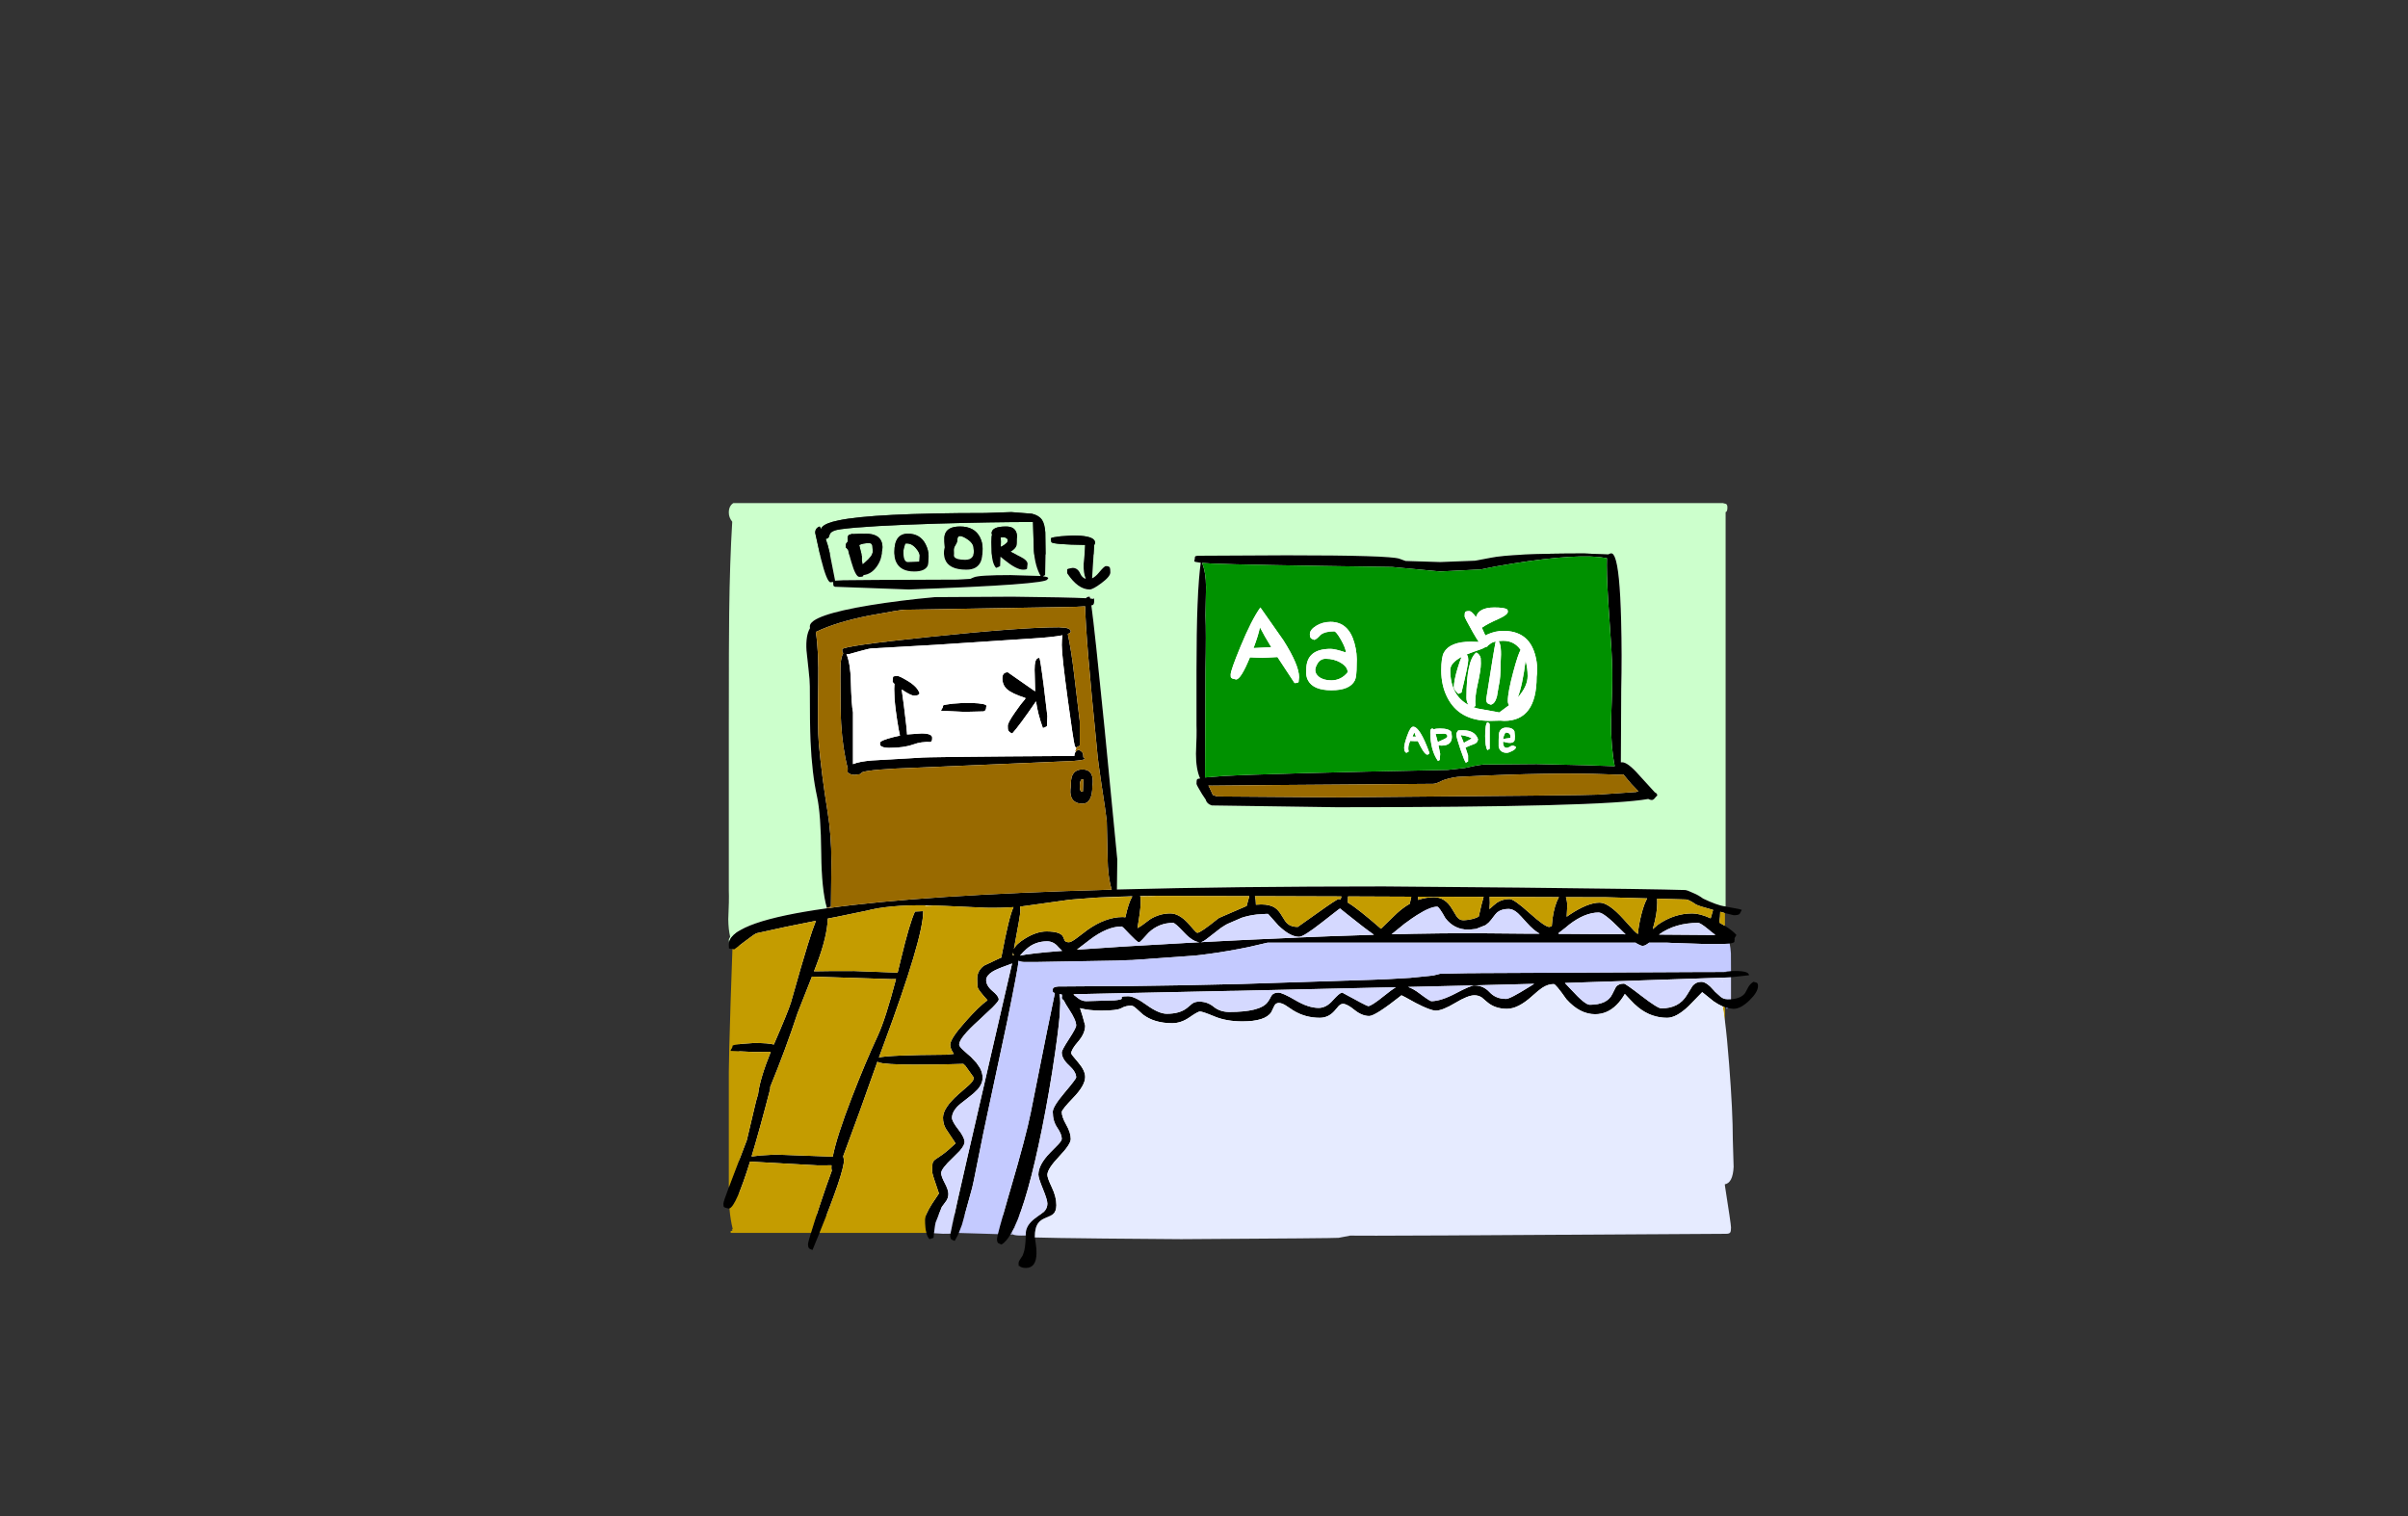 <?xml version="1.0" encoding="UTF-8" standalone="no"?>
<svg xmlns:xlink="http://www.w3.org/1999/xlink" height="842.55px" width="1337.95px" xmlns="http://www.w3.org/2000/svg">
  <rect width="100%" height="100%" fill="#333333" stroke="none"/>
  <g transform="matrix(1, 0, 0, 1, 407.45, 285.05)">
    <use height="4.5" transform="matrix(5.487, 0.0, 0.0, 81.567, 3.288, 23.017)" width="99.75" xlink:href="#shape0"/>
    <use height="425.0" transform="matrix(1.0, 0.0, 0.0, 1.0, -5.5, -5.5)" width="574.85" xlink:href="#shape1"/>
  </g>
  <defs>
    <g id="shape0" transform="matrix(1, 0, 0, 1, 49.85, -2.5)">
      <path d="M49.9 7.0 L-49.85 7.0 -49.85 2.5 49.9 2.5 49.9 7.0" fill="#ffffff" fill-rule="evenodd" stroke="none"/>
    </g>
    <g id="shape1" transform="matrix(1, 0, 0, 1, 5.5, 5.5)">
      <path d="M-2.35 238.6 L-2.5 237.35 Q-2.5 236.6 -1.75 235.5 -2.75 231.3 -2.8 225.75 -2.3 215.05 -2.5 210.0 L-2.5 117.75 Q-2.5 69.7 -2.3 55.8 -1.95 26.95 -0.6 4.85 -2.5 2.55 -2.5 -0.25 -2.5 -3.9 0.0 -5.5 L549.85 -5.5 551.55 -5.05 Q552.35 -4.65 552.35 -3.1 552.35 -0.65 551.35 -0.5 L551.35 218.7 551.2 218.65 551.15 218.65 Q546.55 217.95 538.85 214.25 536.1 212.25 533.6 211.25 529.9 209.5 528.85 209.5 512.8 208.95 436.5 208.15 L361.35 207.5 Q277.6 207.5 213.15 209.2 L213.35 192.5 206.25 119.35 Q200.85 65.3 198.95 51.35 L199.75 51.1 Q200.5 50.75 200.5 48.85 200.5 47.3 200.25 47.35 L200.0 47.75 198.3 47.5 198.0 46.5 Q196.5 46.5 195.95 47.35 186.45 46.85 155.0 46.5 L112.0 46.75 Q93.25 48.45 76.2 51.2 42.5 56.75 42.5 63.0 L42.6 64.0 Q40.15 68.05 40.65 76.35 L41.75 86.55 Q42.5 92.95 42.5 96.35 42.5 117.55 42.9 126.7 43.7 144.8 46.5 157.5 48.65 167.35 48.85 189.15 49.05 209.4 52.0 219.5 L52.0 219.65 Q0.1 226.9 -2.35 238.6 M489.7 24.35 L489.45 23.85 Q488.7 22.5 487.85 22.5 486.9 22.5 486.3 23.05 L472.85 22.5 Q432.2 22.5 420.65 24.9 L412.2 26.5 392.75 27.25 373.5 26.65 370.1 25.4 Q364.65 23.5 307.35 23.5 L257.85 23.75 256.8 24.0 Q256.35 24.2 256.35 25.75 L256.15 26.5 Q256.05 26.9 256.6 27.15 L259.7 27.65 Q257.35 44.4 257.35 87.25 L257.35 118.0 Q257.55 123.05 257.05 133.75 257.05 142.3 259.35 147.5 258.0 147.6 257.65 148.05 257.35 148.5 257.35 150.5 257.35 151.1 260.4 156.15 L262.5 159.3 Q262.75 160.4 263.6 161.25 264.35 162.0 265.85 162.5 L335.35 163.5 Q483.45 163.5 508.35 158.9 509.5 159.5 510.35 159.5 511.4 159.5 512.65 157.65 513.35 157.25 513.35 156.85 L513.35 156.55 513.35 156.5 513.3 156.45 Q513.1 155.7 512.05 155.25 L503.2 145.55 Q497.0 138.5 493.85 138.5 L493.15 138.55 493.35 98.0 Q493.8 78.95 493.3 60.1 492.6 30.85 489.7 24.35 M163.25 30.5 L163.5 28.25 Q163.5 26.25 159.35 24.2 L154.0 21.5 Q156.7 19.9 157.3 18.1 157.5 17.45 157.5 14.35 157.85 12.45 157.25 10.8 156.1 7.5 151.5 7.5 143.5 7.5 143.5 11.35 L143.75 12.0 Q143.55 12.65 143.5 13.5 143.3 15.7 143.5 19.85 143.5 27.8 146.0 30.5 147.0 30.25 148.25 29.5 L148.45 24.3 150.55 26.0 Q157.3 31.5 161.0 31.5 163.5 31.5 163.25 30.5 M173.5 22.5 L173.35 10.8 Q173.0 6.0 171.5 3.8 169.85 1.35 165.9 0.4 L154.5 -0.5 140.0 0.0 Q77.75 0.05 58.5 4.1 51.35 5.55 49.4 7.75 49.0 8.15 48.8 8.9 L48.0 7.5 Q45.5 8.35 45.5 11.0 L48.55 24.9 Q51.95 38.5 54.0 38.5 L55.5 38.35 55.5 38.75 Q55.5 40.3 55.7 40.55 L56.5 41.0 97.5 42.5 Q174.5 39.75 174.5 36.85 L174.95 36.35 Q175.2 35.9 174.05 35.55 L173.25 35.35 173.15 35.35 172.0 35.15 173.25 34.5 173.5 22.5 M166.5 5.0 L167.0 21.1 Q167.65 29.55 170.75 35.0 L154.0 34.5 Q136.3 34.5 133.6 35.75 L131.65 36.6 124.5 37.0 Q67.35 37.2 61.05 37.35 L56.45 37.6 56.5 37.25 53.45 21.75 Q52.6 17.85 51.35 14.45 52.6 14.15 53.0 13.5 L53.55 11.95 Q54.3 9.7 59.75 9.0 73.75 7.1 113.2 5.9 143.85 5.0 166.5 5.0 M204.5 39.0 Q209.5 35.3 209.5 33.0 209.5 30.9 209.2 30.3 208.75 29.5 207.0 29.5 206.1 29.5 203.1 33.15 201.2 35.45 199.35 36.3 L200.5 17.85 Q201.5 16.35 200.5 15.05 198.55 12.5 188.5 12.5 L181.85 12.95 Q177.0 13.5 176.5 14.0 176.5 15.5 176.75 16.25 178.0 17.5 195.5 17.75 195.5 20.65 194.65 28.2 194.45 33.35 195.85 36.6 193.8 36.0 192.75 33.65 191.4 30.5 188.5 30.5 L186.35 30.9 185.5 31.25 185.5 33.5 Q191.5 42.5 198.0 42.5 199.8 42.5 204.5 39.0 M82.5 21.6 Q83.25 18.9 82.5 16.4 81.0 11.5 73.5 11.5 L72.85 11.55 71.0 11.5 66.25 11.7 66.0 11.5 65.7 11.75 64.55 12.0 Q63.5 12.4 63.5 14.35 L63.65 14.85 Q63.5 15.4 63.5 16.0 62.5 16.95 62.5 17.75 62.5 20.25 62.75 19.25 L63.45 20.15 63.75 20.3 Q64.2 22.6 65.55 27.15 67.95 35.5 70.0 35.5 72.5 35.5 72.25 34.75 L72.3 34.5 Q76.5 34.1 79.55 30.0 82.5 25.95 82.5 21.6 M108.5 24.0 Q108.5 20.6 106.8 17.3 103.8 11.5 97.0 11.5 89.5 11.5 89.5 21.6 L89.55 23.6 Q89.7 25.65 90.5 27.3 92.95 32.5 100.5 32.5 106.5 32.5 108.0 29.3 108.5 28.2 108.5 24.0 M101.3 19.4 Q103.5 21.85 103.5 23.6 L103.25 27.0 97.0 27.25 Q94.5 27.25 94.5 21.5 94.5 20.0 95.5 17.0 98.7 16.5 101.3 19.4 M138.5 19.85 Q138.55 16.5 137.05 13.5 134.0 7.5 126.0 7.5 118.85 7.5 117.55 12.0 117.1 13.5 117.25 15.8 L117.5 19.1 117.15 21.25 Q116.9 23.6 117.55 25.5 119.55 31.5 129.5 31.5 135.55 31.5 137.5 27.0 138.5 24.7 138.5 19.85 M122.5 20.5 Q122.5 19.25 123.5 17.7 124.5 16.1 124.5 14.85 124.5 11.3 129.0 13.9 133.5 16.5 133.5 19.6 134.5 26.0 128.85 26.0 123.8 26.0 122.75 24.3 122.5 23.85 122.5 20.5 M148.6 18.8 Q148.8 15.65 148.55 13.6 151.25 13.0 152.5 14.75 L152.25 16.25 Q150.45 18.05 148.6 18.8 M77.25 18.0 L77.5 21.35 Q77.5 23.65 73.0 27.5 L71.9 28.45 71.5 26.75 71.5 24.0 69.95 17.8 Q72.05 16.75 75.25 16.75 76.7 16.75 76.9 17.4 77.1 18.0 77.25 18.0" fill="#ccffcc" fill-rule="evenodd" stroke="none"/>
      <path d="M551.35 218.7 L551.95 218.8 558.75 220.05 558.95 220.1 559.2 220.2 559.55 220.3 560.0 220.4 560.1 220.45 560.35 220.5 559.15 222.75 Q558.5 223.5 555.85 223.5 L550.95 222.3 550.55 222.2 548.35 221.6 Q548.35 224.25 547.85 227.6 L550.95 229.4 Q555.35 232.1 557.35 234.5 L556.3 236.25 556.35 236.85 556.2 238.35 Q555.7 238.95 553.6 239.25 L552.8 239.3 550.3 239.45 545.35 239.55 540.3 239.5 538.8 239.45 521.75 238.9 518.85 238.75 508.8 238.75 508.6 238.95 507.8 239.5 507.6 239.65 506.55 240.25 505.55 240.5 505.45 240.5 505.35 240.5 505.05 240.5 504.7 240.45 504.65 240.4 504.55 240.4 504.05 240.25 503.95 240.2 502.8 239.65 502.05 239.25 501.45 238.85 501.35 238.75 296.85 238.75 286.25 241.2 280.2 242.4 279.85 242.45 Q269.2 244.45 259.0 245.65 L256.2 245.95 221.7 248.4 219.5 248.45 214.4 248.65 213.85 248.7 167.85 249.5 162.0 249.5 Q159.75 249.5 158.5 248.8 158.3 252.55 152.15 282.6 L142.5 327.75 Q139.7 340.25 133.65 370.8 L132.7 375.05 127.05 395.5 125.3 400.05 124.7 401.35 123.0 404.5 121.2 403.7 Q120.5 403.05 120.5 401.35 L120.65 400.45 121.55 396.05 Q123.65 385.9 130.35 356.75 L147.8 281.05 148.15 279.5 151.05 266.9 154.9 250.3 154.85 250.3 Q154.75 250.35 154.3 250.55 L149.0 252.5 148.8 252.6 147.95 252.95 147.8 253.0 Q143.1 254.85 141.45 257.05 L141.2 257.4 141.15 257.5 140.8 258.1 Q140.5 258.75 140.5 259.5 140.5 262.65 144.0 265.6 L145.35 266.8 Q147.5 268.9 147.5 270.35 147.5 271.2 143.95 274.8 L136.5 281.8 Q125.5 291.7 125.5 295.35 125.5 296.35 127.55 298.25 L130.1 300.55 132.0 302.2 135.1 305.5 137.05 308.35 Q138.5 311.1 138.5 313.75 138.5 317.15 135.85 320.2 L133.6 322.4 133.25 322.7 130.0 325.3 Q125.65 328.55 124.15 330.2 121.5 333.1 121.5 336.1 121.5 338.0 125.0 342.5 126.75 344.7 127.6 346.5 128.5 348.3 128.5 349.6 128.5 351.3 125.75 354.5 L122.0 358.25 Q115.5 364.35 115.5 366.75 115.5 368.6 117.5 372.35 119.5 376.1 119.5 378.35 119.5 380.4 118.4 382.15 L115.85 385.6 112.4 394.3 112.1 395.85 111.5 400.2 111.35 401.45 111.25 402.75 109.0 403.5 Q107.85 402.3 107.25 400.0 106.5 397.2 106.5 392.85 106.5 389.95 110.4 383.85 L114.25 378.1 Q110.5 367.35 110.5 366.1 110.5 362.35 110.7 361.35 111.0 360.15 112.15 359.25 L116.05 356.6 Q119.5 354.1 123.5 350.25 L118.2 342.3 Q116.5 339.65 116.5 336.0 116.5 330.6 125.0 323.05 L130.85 317.95 Q133.5 315.5 133.5 314.25 L133.5 314.15 133.5 314.0 133.5 313.9 133.45 313.65 133.4 313.45 133.4 313.4 128.95 307.2 127.8 306.1 Q118.7 306.5 100.5 306.5 84.15 306.5 80.75 305.25 L80.05 304.9 70.25 332.4 61.05 357.4 61.5 359.5 Q61.5 366.35 47.9 400.0 L44.0 409.5 Q42.55 409.0 42.2 408.7 41.5 408.05 41.5 406.35 41.5 405.4 43.15 400.0 44.75 394.7 47.9 385.1 51.7 373.6 54.75 365.4 54.5 364.8 54.5 364.0 L54.55 362.45 47.0 362.5 9.3 360.4 Q1.55 385.3 -2.15 386.45 L-2.5 386.5 -4.5 386.0 -5.3 385.55 Q-5.5 385.3 -5.5 383.75 -5.5 382.65 -2.5 374.75 L0.0 368.15 7.5 348.5 11.9 329.9 Q12.75 326.1 13.75 323.0 14.75 314.4 20.8 299.4 L11.5 299.5 -1.45 298.9 Q-1.7 298.65 -1.1 297.8 -0.35 296.8 -0.5 296.0 0.0 295.5 4.85 294.95 L11.5 294.5 Q19.8 294.5 22.5 295.35 30.4 277.2 32.0 272.0 38.05 250.55 41.3 240.05 43.9 231.6 45.9 226.6 28.3 230.0 13.0 233.5 12.05 233.7 6.25 238.15 L0.5 242.5 0.05 242.4 -1.35 242.15 -2.25 242.0 Q-2.5 242.25 -2.5 239.75 L-2.35 238.6 Q0.1 226.9 52.0 219.65 L52.05 219.65 Q105.2 212.15 210.25 209.3 208.05 202.05 207.95 191.5 L207.5 171.25 Q206.9 165.8 204.6 151.1 202.6 138.25 202.0 130.75 195.75 68.6 195.5 51.85 L189.7 52.15 95.25 53.75 Q92.9 53.75 75.5 57.0 57.3 60.6 45.85 66.1 47.5 76.95 47.2 94.15 46.75 119.8 47.5 128.0 49.1 145.85 52.35 165.75 54.5 178.9 54.5 193.6 L54.25 218.75 52.0 219.5 Q49.05 209.4 48.85 189.15 48.65 167.35 46.5 157.5 43.7 144.8 42.9 126.7 42.5 117.55 42.5 96.35 42.5 92.95 41.75 86.55 L40.65 76.35 Q40.15 68.05 42.6 64.0 L42.5 63.0 Q42.5 56.75 76.2 51.2 93.25 48.45 112.0 46.75 L155.0 46.5 Q186.45 46.85 195.95 47.35 196.5 46.5 198.0 46.5 L198.3 47.5 200.0 47.75 200.25 47.35 Q200.5 47.3 200.5 48.85 200.5 50.75 199.75 51.1 L198.95 51.35 Q200.85 65.3 206.25 119.35 L213.35 192.5 213.15 209.2 Q277.6 207.5 361.35 207.5 L436.5 208.15 Q512.8 208.95 528.85 209.5 529.9 209.5 533.6 211.25 536.1 212.25 538.85 214.25 546.55 217.95 551.15 218.65 L551.2 218.65 551.35 218.7 M554.35 254.55 L556.85 254.5 Q564.35 254.5 564.35 256.85 L554.35 257.95 549.85 258.2 549.4 258.2 462.05 261.15 465.6 264.9 Q473.2 273.25 475.85 273.25 485.5 273.25 488.35 267.4 490.2 263.6 490.4 263.35 491.85 261.5 494.85 261.5 495.75 261.5 504.7 268.4 513.6 275.25 515.6 275.25 525.4 275.25 529.8 267.9 L532.95 262.8 Q534.85 260.5 537.85 260.5 540.8 260.5 544.95 265.4 L545.25 265.75 545.3 265.85 548.75 268.95 549.8 269.55 549.8 269.6 Q551.15 270.25 552.35 270.25 L554.35 270.2 Q560.2 269.75 562.3 266.55 L564.0 263.35 Q565.15 261.45 566.85 260.5 L568.55 260.95 Q569.35 261.3 569.35 262.85 569.35 266.15 564.65 270.75 559.75 275.5 555.85 275.5 L555.75 275.5 555.65 275.5 552.95 275.2 551.55 274.85 550.95 274.65 549.75 274.2 Q547.3 273.15 544.7 271.35 L538.35 266.25 530.8 274.0 Q524.0 280.5 518.85 280.5 510.0 280.5 502.85 274.75 500.65 273.0 498.2 270.3 L495.35 267.25 Q493.4 270.7 490.75 273.35 485.6 278.5 478.85 278.5 470.3 278.5 462.85 270.15 456.95 261.75 455.85 261.75 452.6 261.75 449.35 263.9 447.6 265.05 443.6 268.65 436.0 275.5 429.85 275.5 423.2 275.5 418.85 271.75 L415.8 269.15 Q414.0 268.0 411.75 268.0 408.15 268.0 401.1 272.25 394.05 276.5 390.35 276.5 387.3 276.5 379.15 272.25 371.55 268.0 371.25 268.0 356.75 279.5 353.35 279.5 349.3 279.5 345.15 276.15 341.0 272.75 338.75 272.75 337.55 272.75 336.35 273.95 L334.05 276.65 Q330.65 280.5 325.85 280.5 317.75 280.5 311.1 276.4 L306.8 273.55 Q304.65 272.25 303.1 272.25 301.4 272.25 300.6 273.85 L298.9 277.4 Q295.55 282.5 282.85 282.5 273.95 282.5 267.35 279.75 260.75 277.0 259.25 277.0 258.15 277.0 253.45 280.25 248.75 283.5 243.85 283.5 233.9 283.5 227.55 278.65 L223.8 275.25 Q222.15 273.75 221.1 273.75 218.0 273.75 215.6 275.15 213.2 276.5 204.35 276.5 197.75 276.5 192.65 275.15 194.05 279.2 195.5 284.85 195.5 289.15 191.65 293.65 187.75 298.1 187.75 300.25 187.75 300.8 191.65 305.3 195.5 309.8 195.5 313.35 195.5 318.05 189.0 324.8 182.5 331.55 182.5 332.85 182.5 335.55 185.0 339.95 187.5 344.35 187.5 347.85 187.5 350.8 181.0 357.6 174.5 364.45 174.5 367.75 174.5 369.5 177.0 374.75 179.5 379.95 179.5 384.6 179.5 388.05 177.65 389.65 176.85 390.3 173.5 391.65 170.65 392.8 169.4 394.55 167.5 397.1 167.5 402.25 L167.55 402.55 168.0 405.6 Q168.55 409.0 168.45 411.5 168.3 419.5 162.5 419.5 160.0 419.5 158.75 418.25 158.5 419.25 158.5 416.75 158.5 415.95 159.15 415.05 L160.5 413.0 160.65 412.8 160.8 412.45 160.9 412.15 161.0 411.95 161.1 411.65 161.25 411.2 161.45 410.55 161.5 410.4 161.6 410.1 161.75 409.4 161.8 409.15 161.85 408.95 161.85 408.75 161.9 408.65 161.9 408.55 161.95 408.4 162.0 408.15 162.05 407.9 162.05 407.65 Q162.45 404.95 162.5 401.45 L162.5 400.5 Q162.5 398.6 163.35 396.85 163.85 395.75 164.65 394.8 166.1 393.0 168.5 391.35 L172.65 388.2 Q174.5 386.25 174.5 383.75 174.5 381.65 172.0 375.55 169.5 369.45 169.5 367.6 169.5 362.2 176.0 355.45 L180.45 350.95 Q182.5 348.8 182.5 347.75 182.5 345.2 180.0 341.55 177.5 337.95 177.5 332.75 177.5 329.85 184.0 322.15 190.5 314.45 190.5 313.6 190.5 310.55 186.5 306.9 182.5 303.25 182.5 299.75 182.5 298.45 186.5 292.3 190.5 286.15 190.5 284.75 190.5 281.8 186.5 275.75 184.6 272.9 183.65 270.9 182.5 270.0 182.5 269.35 L182.65 268.35 182.5 267.5 181.15 267.45 181.55 269.45 Q181.8 271.85 181.5 275.75 181.5 281.05 178.8 299.9 175.7 321.4 171.55 342.0 163.6 381.4 156.1 397.0 L156.0 397.2 154.7 399.65 154.0 400.9 Q151.5 405.05 149.0 406.5 L147.2 405.7 Q146.5 405.05 146.5 403.35 L147.0 400.7 148.2 396.05 152.35 381.45 152.6 380.55 154.05 375.6 Q162.6 346.45 165.25 333.25 176.8 275.1 178.65 266.9 L177.75 266.25 Q177.5 267.25 177.5 264.75 177.5 263.3 180.5 263.1 L201.0 262.95 212.9 262.9 216.9 262.9 Q245.65 262.6 282.05 261.7 L355.3 259.35 363.85 259.0 376.05 258.3 388.85 257.0 392.85 256.0 408.4 255.7 408.85 255.7 411.75 255.7 413.85 255.65 537.6 255.05 541.65 255.05 544.15 255.05 549.35 255.0 551.3 255.0 551.85 255.0 Q551.85 254.85 552.35 254.75 L554.35 254.55 M489.7 24.35 Q492.6 30.85 493.3 60.1 493.8 78.95 493.35 98.0 L493.15 138.55 493.85 138.5 Q497.0 138.5 503.2 145.55 L512.05 155.25 Q513.1 155.7 513.3 156.45 L513.35 156.5 513.35 156.55 513.35 156.85 Q513.35 157.25 512.65 157.65 511.4 159.5 510.35 159.5 509.5 159.5 508.35 158.9 483.45 163.5 335.35 163.5 L265.85 162.5 Q264.35 162.0 263.6 161.25 262.75 160.4 262.5 159.3 L260.4 156.15 Q257.35 151.1 257.35 150.5 257.35 148.5 257.65 148.05 258.0 147.6 259.35 147.5 257.05 142.3 257.05 133.75 257.55 123.05 257.35 118.0 L257.35 87.25 Q257.35 44.4 259.7 27.65 L256.6 27.15 Q256.05 26.9 256.15 26.5 L256.35 25.75 Q256.35 24.2 256.8 24.0 L257.85 23.75 307.35 23.5 Q364.65 23.5 370.1 25.4 L373.5 26.65 392.75 27.25 412.2 26.5 420.65 24.9 Q432.2 22.5 472.85 22.5 L486.3 23.05 Q486.9 22.5 487.85 22.5 488.7 22.5 489.45 23.85 L489.7 24.35 M486.7 57.7 Q485.35 38.9 485.35 29.1 L485.4 25.1 481.05 24.45 Q462.6 22.75 423.35 29.75 L415.4 31.35 392.85 32.5 366.1 30.0 Q282.4 28.85 266.2 28.1 L260.45 27.75 Q262.6 32.85 262.65 41.15 L262.35 57.0 Q262.75 66.75 262.35 87.35 L262.1 146.95 272.2 146.15 Q296.6 144.75 396.85 142.75 L406.35 141.7 Q412.15 140.3 416.85 139.75 L446.35 139.5 Q479.6 140.2 489.75 140.7 487.6 130.05 487.7 116.0 488.5 96.65 488.35 87.25 488.2 77.85 486.7 57.7 M490.85 145.4 L485.55 145.2 Q455.4 144.0 404.85 146.5 400.35 146.5 394.35 148.5 390.6 150.5 388.85 150.5 271.6 151.35 265.85 151.5 L263.95 151.45 264.6 152.65 266.45 156.7 268.85 157.5 336.1 158.0 Q478.1 156.85 479.85 156.5 L501.85 155.0 Q501.85 154.75 502.9 154.65 L498.9 150.5 494.55 145.3 494.5 145.3 491.3 145.4 490.85 145.5 490.85 145.4 M463.35 218.5 L463.05 224.35 464.6 223.25 Q474.7 216.5 481.35 216.5 486.35 216.5 494.7 225.75 L500.45 232.1 501.85 233.4 502.6 233.95 Q503.1 228.6 504.6 222.8 506.0 217.3 507.75 214.15 L484.85 213.5 462.6 213.45 Q463.35 215.55 463.35 218.5 M455.15 225.55 Q456.15 218.0 458.75 213.45 L420.15 213.3 420.25 213.65 420.35 216.6 420.15 220.1 Q422.4 217.95 423.75 216.95 L424.55 216.35 Q427.55 214.5 431.35 214.5 433.75 214.5 442.35 222.25 451.0 230.0 453.35 230.0 L454.75 229.65 455.15 225.55 M461.8 233.85 L495.75 234.1 492.85 231.25 Q483.7 222.0 480.85 222.0 473.1 222.0 464.4 228.75 L462.3 230.5 458.55 233.4 458.55 233.85 461.8 233.85 M430.85 220.0 Q426.9 220.0 424.6 221.8 423.55 222.65 421.3 225.75 L421.2 225.9 419.75 227.55 418.0 229.0 412.7 231.1 408.9 231.5 408.35 231.5 Q400.55 231.5 395.65 225.15 392.1 218.75 391.1 218.75 387.2 218.75 379.75 223.5 377.05 225.2 373.85 227.6 L373.05 228.15 365.75 234.1 366.25 234.05 371.05 233.95 372.6 233.95 374.0 233.9 378.1 233.8 Q394.25 233.5 407.85 233.5 L412.2 233.55 418.1 233.55 440.75 233.75 441.1 233.75 441.5 233.75 441.95 233.75 442.45 233.75 442.95 233.75 443.5 233.75 448.0 233.75 Q444.6 231.85 440.95 227.75 437.05 223.4 435.95 222.4 433.25 220.0 430.85 220.0 M414.15 224.3 Q415.8 216.9 416.9 213.3 L380.55 213.2 380.55 215.0 Q384.85 213.5 389.35 213.5 395.5 213.5 399.3 219.9 L401.95 224.25 Q403.5 226.25 405.35 226.25 L405.45 226.25 405.55 226.25 405.65 226.25 406.2 226.25 Q409.2 226.1 411.95 225.2 L414.15 224.3 M442.35 263.25 L445.0 261.6 443.75 261.65 412.5 262.45 411.85 262.45 411.2 262.5 392.1 262.95 377.35 263.3 374.95 263.35 Q377.95 264.4 381.2 266.9 387.0 271.25 387.85 271.25 393.1 271.25 401.4 266.9 409.7 262.5 411.85 262.5 416.7 262.5 420.2 266.25 423.65 270.0 429.35 270.0 431.6 270.0 442.35 263.25 M371.7 219.9 Q373.75 218.3 375.85 217.15 L376.7 213.2 341.55 213.05 341.45 216.5 Q344.55 218.35 349.05 221.95 353.9 225.8 359.85 231.0 L365.35 225.65 Q368.95 222.0 371.7 219.9 M335.9 220.6 Q333.55 222.35 326.85 227.65 316.85 235.5 314.35 235.5 309.35 235.5 302.8 229.15 L297.1 222.75 296.7 222.75 296.5 222.75 296.35 222.75 296.2 222.75 290.9 223.1 Q286.5 223.6 282.5 224.9 L274.3 228.45 274.15 228.55 273.95 228.7 273.45 228.95 272.95 229.25 272.45 229.6 272.15 229.75 270.8 230.65 263.85 236.05 Q261.15 238.25 259.7 238.5 L261.85 238.35 270.8 237.9 279.65 237.45 287.95 237.05 311.6 236.0 314.4 235.85 332.05 235.15 338.1 234.95 355.95 234.35 Q350.7 230.7 340.75 222.7 L337.1 219.75 335.9 220.6 M337.45 214.65 L337.9 213.05 289.8 212.9 Q290.35 214.75 290.35 217.1 L290.35 217.65 293.35 217.5 Q298.25 217.5 301.1 219.45 303.0 220.75 304.75 223.75 306.7 227.1 307.75 228.05 309.9 230.0 313.6 230.0 L324.55 222.25 Q335.4 214.5 336.35 214.5 L336.45 214.5 336.65 214.55 337.45 214.65 M189.3 267.85 L190.65 268.9 Q193.35 271.25 196.0 271.25 L211.85 270.8 Q215.45 270.45 215.85 269.9 215.65 269.2 215.8 268.95 215.95 268.7 216.95 268.6 L219.35 268.5 Q222.95 268.5 229.7 273.4 236.4 278.25 240.85 278.25 248.25 278.25 252.25 274.9 L255.05 272.55 Q256.65 271.5 258.85 271.5 263.45 271.5 266.95 274.4 270.45 277.25 275.6 277.25 292.65 277.25 296.8 271.9 297.85 270.55 299.0 268.2 300.15 266.5 302.85 266.5 305.1 266.5 312.35 270.75 319.55 275.0 325.25 275.0 329.45 275.0 333.15 270.75 336.9 266.5 338.35 266.5 352.0 274.0 352.75 274.0 354.55 274.0 361.65 268.25 365.8 264.9 368.1 263.5 L280.2 265.5 276.9 265.55 276.35 265.55 217.35 266.8 212.5 266.9 189.3 267.4 189.0 267.4 189.3 267.85 M534.85 217.5 Q530.8 214.75 529.35 214.75 L513.3 214.3 513.35 216.6 Q513.35 222.65 511.0 230.75 L510.9 231.2 513.75 228.75 Q522.7 222.5 532.85 222.5 537.0 222.5 543.05 225.2 L544.4 220.55 Q536.2 218.35 534.85 217.5 M514.45 234.25 L540.7 234.45 545.65 234.45 Q544.5 233.65 543.3 232.65 L541.5 231.15 Q537.3 227.75 536.1 227.75 523.35 227.75 514.45 234.15 L514.35 234.25 514.45 234.25 M204.5 39.0 Q199.8 42.5 198.0 42.5 191.5 42.5 185.5 33.5 L185.5 31.25 186.35 30.9 188.5 30.5 Q191.4 30.5 192.75 33.65 193.8 36.0 195.85 36.6 194.45 33.35 194.65 28.2 195.5 20.65 195.5 17.75 178.0 17.5 176.75 16.25 176.5 15.5 176.5 14.0 177.0 13.5 181.85 12.95 L188.5 12.5 Q198.55 12.5 200.5 15.05 201.5 16.35 200.5 17.85 L199.35 36.3 Q201.2 35.45 203.1 33.15 206.1 29.5 207.0 29.5 208.75 29.5 209.2 30.3 209.5 30.9 209.5 33.0 209.5 35.3 204.5 39.0 M166.5 5.0 Q143.85 5.0 113.2 5.9 73.75 7.1 59.75 9.0 54.3 9.7 53.55 11.95 L53.0 13.5 Q52.6 14.15 51.35 14.45 52.6 17.85 53.45 21.75 L56.5 37.25 56.45 37.6 61.05 37.35 Q67.35 37.2 124.5 37.0 L131.65 36.6 133.6 35.75 Q136.3 34.5 154.0 34.5 L170.75 35.0 Q167.65 29.55 167.0 21.1 L166.5 5.0 M173.5 22.5 L173.25 34.5 172.0 35.15 173.15 35.35 173.25 35.35 174.05 35.55 Q175.2 35.9 174.95 36.35 L174.5 36.85 Q174.5 39.75 97.5 42.5 L56.5 41.0 55.7 40.55 Q55.5 40.3 55.5 38.75 L55.5 38.35 54.0 38.5 Q51.95 38.5 48.55 24.9 L45.5 11.0 Q45.5 8.35 48.0 7.5 L48.8 8.9 Q49.0 8.15 49.4 7.75 51.35 5.55 58.5 4.1 77.75 0.05 140.0 0.0 L154.5 -0.5 165.9 0.4 Q169.85 1.35 171.5 3.8 173.0 6.0 173.35 10.8 L173.5 22.5 M163.25 30.5 Q163.5 31.5 161.0 31.5 157.3 31.5 150.55 26.0 L148.45 24.3 148.25 29.5 Q147.0 30.25 146.0 30.5 143.5 27.8 143.5 19.85 143.3 15.7 143.5 13.5 143.55 12.65 143.75 12.0 L143.5 11.35 Q143.5 7.5 151.5 7.5 156.1 7.5 157.25 10.8 157.85 12.45 157.5 14.35 157.5 17.45 157.3 18.1 156.7 19.9 154.0 21.5 L159.35 24.2 Q163.5 26.25 163.5 28.25 L163.25 30.5 M190.4 130.35 L189.75 129.6 Q188.75 125.3 185.9 104.15 182.5 79.2 182.5 73.35 182.5 70.15 182.9 67.95 177.15 69.1 164.25 69.85 L112.25 73.25 77.0 75.25 Q75.55 75.25 69.75 76.9 L64.0 78.5 62.85 78.3 Q65.05 83.7 65.3 93.1 65.65 106.9 66.5 110.75 L66.5 139.55 Q69.85 138.1 77.0 137.5 L103.25 136.0 Q105.0 135.5 189.5 135.0 189.5 133.55 190.25 132.65 190.85 131.9 192.0 131.5 193.6 132.5 194.0 133.15 194.5 133.95 194.5 135.75 195.45 136.45 195.2 136.75 194.8 137.3 188.7 137.8 L102.0 141.5 Q75.85 142.4 71.65 144.05 L70.45 145.1 67.5 145.5 Q65.0 145.5 63.75 144.25 63.5 145.25 63.5 142.75 L63.6 142.05 Q60.75 130.95 59.9 117.05 59.5 110.0 59.5 91.25 59.5 85.0 59.65 83.35 60.0 79.9 61.1 77.8 L60.7 77.55 Q60.5 77.3 60.5 75.75 60.5 73.85 109.8 68.75 159.85 63.5 181.0 63.5 L184.65 63.8 185.0 63.5 185.1 63.9 Q187.5 64.4 187.5 65.85 187.5 66.55 185.85 67.2 187.85 76.65 189.4 89.85 L192.5 115.75 192.5 129.25 190.4 130.35 M172.55 96.55 L174.5 112.85 174.25 118.5 Q173.0 119.25 172.0 119.5 169.15 111.6 168.2 104.7 L168.2 104.65 Q158.8 118.35 155.0 122.5 153.1 121.85 152.65 120.5 152.5 120.05 152.5 118.25 152.5 116.5 156.5 110.8 159.6 106.25 162.25 103.25 L162.25 102.75 Q154.8 100.4 152.0 97.85 149.5 95.55 149.5 91.85 149.5 88.5 152.5 88.5 L167.7 99.1 167.5 90.85 Q167.3 86.7 167.5 84.5 167.85 80.5 170.0 80.5 170.5 80.5 172.55 96.55 M193.5 148.0 Q192.5 149.0 192.5 151.75 192.5 154.0 193.25 154.75 L194.25 154.75 194.5 148.0 193.5 148.0 M199.5 146.75 Q199.95 148.95 199.5 151.6 199.5 161.5 194.0 161.5 188.6 161.5 187.5 156.9 187.15 155.45 187.3 153.65 L187.5 152.0 Q187.5 147.9 188.25 146.05 189.7 142.5 194.0 142.5 198.6 142.5 199.5 146.75 M148.6 18.8 Q150.45 18.05 152.25 16.25 L152.5 14.75 Q151.25 13.0 148.55 13.6 148.8 15.65 148.6 18.8 M122.5 20.5 Q122.5 23.85 122.75 24.3 123.8 26.0 128.85 26.0 134.5 26.0 133.5 19.6 133.5 16.5 129.0 13.9 124.5 11.3 124.5 14.85 124.5 16.1 123.5 17.7 122.5 19.25 122.5 20.5 M138.5 19.85 Q138.5 24.7 137.5 27.0 135.55 31.5 129.5 31.5 119.55 31.5 117.55 25.5 116.9 23.6 117.15 21.25 L117.5 19.1 117.25 15.8 Q117.1 13.5 117.55 12.0 118.85 7.5 126.0 7.5 134.0 7.5 137.05 13.5 138.55 16.5 138.5 19.85 M101.3 19.4 Q98.7 16.5 95.5 17.0 94.5 20.0 94.5 21.5 94.5 27.25 97.0 27.25 L103.25 27.0 103.5 23.6 Q103.5 21.85 101.3 19.4 M108.5 24.0 Q108.5 28.2 108.0 29.3 106.5 32.5 100.5 32.5 92.95 32.5 90.5 27.3 89.7 25.65 89.55 23.6 L89.5 21.6 Q89.5 11.5 97.0 11.5 103.8 11.5 106.8 17.3 108.5 20.6 108.5 24.0 M82.5 21.6 Q82.5 25.95 79.55 30.0 76.5 34.1 72.3 34.5 L72.25 34.75 Q72.5 35.5 70.0 35.5 67.95 35.5 65.55 27.15 64.2 22.6 63.75 20.3 L63.45 20.15 62.75 19.25 Q62.5 20.25 62.5 17.75 62.5 16.95 63.5 16.0 63.5 15.4 63.65 14.85 L63.5 14.35 Q63.5 12.4 64.55 12.0 L65.7 11.75 66.0 11.5 66.25 11.7 71.0 11.5 72.85 11.55 73.5 11.5 Q81.0 11.5 82.5 16.4 83.25 18.9 82.5 21.6 M88.5 93.6 L88.75 91.0 89.2 90.75 91.0 90.5 Q92.25 90.5 96.65 93.15 102.3 96.45 103.5 100.25 103.0 101.5 100.5 101.5 98.65 101.5 93.55 98.05 L94.75 106.8 Q96.5 120.8 96.5 122.35 L96.5 123.05 104.5 122.5 Q110.5 122.5 110.5 124.85 110.5 126.3 110.3 126.5 L109.75 127.25 Q104.5 126.95 99.85 128.65 94.75 130.5 86.5 130.5 83.0 130.5 81.75 129.25 81.5 130.25 81.5 127.75 81.5 126.4 89.05 124.5 L92.6 123.7 Q91.85 120.55 91.0 114.9 89.5 104.85 89.5 100.75 89.3 97.6 89.5 95.5 L89.55 95.0 Q88.5 94.05 88.5 93.6 M77.25 18.0 Q77.1 18.0 76.9 17.4 76.7 16.75 75.25 16.75 72.05 16.75 69.95 17.8 L71.5 24.0 71.5 26.75 71.9 28.45 73.0 27.5 Q77.5 23.65 77.5 21.35 L77.25 18.0 M139.0 110.25 L128.5 110.5 115.55 109.9 Q115.3 109.65 115.9 108.8 116.65 107.8 116.5 107.0 117.0 106.5 121.85 105.95 L128.5 105.5 Q137.8 105.5 140.05 106.55 140.75 106.9 140.7 107.35 L140.5 107.85 Q140.5 109.95 139.0 110.25 M202.15 213.7 L200.0 213.85 188.35 214.75 187.85 214.8 186.35 214.95 162.75 218.25 159.35 218.7 159.5 221.0 Q159.5 223.35 155.9 242.3 157.05 239.55 162.0 236.5 168.45 232.5 174.0 232.5 181.8 232.5 183.25 235.5 L184.1 237.55 Q184.7 238.5 186.5 238.5 187.7 238.5 190.65 236.3 L197.0 231.5 Q207.0 224.5 216.35 224.5 L216.45 224.5 216.5 224.5 216.55 224.5 216.9 224.55 217.85 224.65 Q219.5 216.75 221.65 213.1 L221.75 212.95 221.2 212.95 220.9 212.95 206.1 213.5 203.6 213.6 202.15 213.7 M148.9 247.05 L149.1 245.95 Q153.2 224.05 155.7 219.0 148.7 219.5 140.4 219.35 L118.05 218.35 111.25 218.1 106.65 218.0 Q86.4 217.75 74.0 221.0 L57.0 224.5 52.5 225.35 Q52.15 235.55 46.25 251.0 L44.85 254.65 Q49.7 254.5 67.0 254.5 L91.3 255.4 93.3 247.2 Q97.95 227.8 100.95 221.45 L105.05 221.25 105.5 221.15 105.5 221.6 Q105.5 236.1 83.5 295.5 L80.9 302.55 Q86.45 301.2 118.0 301.0 L122.55 300.55 Q120.5 297.7 120.5 295.5 120.5 292.15 128.95 282.65 136.6 274.0 141.25 270.75 136.55 265.55 135.9 263.95 135.5 263.05 135.5 258.75 135.5 254.4 139.2 251.55 L148.4 247.2 149.3 246.9 148.9 247.05 M155.25 245.7 L154.75 245.65 155.75 245.8 155.9 245.85 Q155.55 245.15 155.5 244.25 L155.25 245.7 M87.8 259.0 L43.7 257.6 35.75 277.75 Q29.05 298.1 20.5 318.9 L20.5 320.0 Q14.65 342.6 10.15 357.55 L15.35 356.95 23.5 356.5 55.25 357.65 Q57.4 346.55 65.8 324.85 73.3 305.4 80.25 290.5 84.6 281.15 90.4 258.95 L87.8 259.0 M80.5 303.75 L80.4 303.95 80.5 303.75 M226.05 213.0 L226.25 213.65 226.35 216.6 Q226.35 220.2 224.55 230.65 226.75 229.55 231.5 225.8 236.75 222.5 242.85 222.5 247.6 222.5 252.65 227.9 L255.85 231.55 Q257.3 233.25 257.85 233.25 259.6 233.25 269.3 225.4 L269.6 225.2 269.9 225.0 270.2 224.85 285.0 218.45 285.2 218.4 286.7 212.9 234.5 212.75 225.45 212.85 226.0 212.85 226.05 213.0 M191.5 242.6 L215.3 241.0 222.75 240.55 254.4 238.75 259.15 238.5 Q255.4 238.35 250.5 233.15 245.5 227.75 244.35 227.75 236.5 227.75 230.8 233.15 L227.45 236.8 Q226.0 238.5 225.35 238.5 224.85 238.5 223.4 237.2 L220.3 234.15 216.8 230.5 215.85 229.75 Q207.75 229.75 198.05 237.15 L191.45 242.2 190.8 242.65 191.45 242.6 191.5 242.6 M162.85 242.3 Q161.05 243.9 159.3 245.95 164.25 244.75 182.7 243.3 L180.65 241.25 Q178.0 238.0 174.35 238.0 167.65 238.0 162.85 242.3" fill="#000000" fill-rule="evenodd" stroke="none"/>
      <path d="M550.95 222.3 L550.95 229.4 547.85 227.6 Q548.35 224.25 548.35 221.6 L550.55 222.2 550.95 222.3 M550.95 274.65 L550.95 282.0 549.75 274.2 550.95 274.65 M550.95 373.0 L550.95 373.65 550.85 373.0 550.95 373.0 M107.25 400.0 L47.9 400.0 Q61.5 366.35 61.5 359.5 L61.05 357.4 70.25 332.4 80.05 304.9 80.75 305.25 Q84.15 306.5 100.5 306.5 118.7 306.5 127.8 306.1 L128.95 307.2 133.4 313.4 133.4 313.45 133.45 313.65 133.5 313.9 133.5 314.0 133.5 314.15 133.5 314.25 Q133.5 315.5 130.85 317.95 L125.0 323.05 Q116.5 330.6 116.5 336.0 116.5 339.65 118.2 342.3 L123.5 350.25 Q119.5 354.1 116.05 356.6 L112.15 359.25 Q111.0 360.15 110.7 361.35 110.5 362.35 110.5 366.1 110.5 367.35 114.25 378.1 L110.4 383.85 Q106.5 389.95 106.5 392.85 106.5 397.2 107.25 400.0 M43.15 400.0 L-1.45 400.0 -1.5 399.0 Q-0.25 398.85 -0.55 398.55 -0.95 398.15 -0.75 398.05 L-0.3 397.95 Q-1.6 392.8 -2.15 386.45 1.55 385.3 9.3 360.4 L47.0 362.5 54.55 362.45 54.5 364.0 Q54.5 364.8 54.75 365.4 51.7 373.6 47.9 385.1 44.75 394.7 43.15 400.0 M-2.5 374.75 L-2.5 356.25 -2.5 310.5 Q-2.5 303.45 -1.5 271.45 L-0.5 242.35 0.05 242.4 0.5 242.5 6.25 238.15 Q12.05 233.7 13.0 233.5 28.3 230.0 45.9 226.6 43.9 231.6 41.3 240.05 38.05 250.55 32.0 272.0 30.4 277.2 22.5 295.35 19.8 294.5 11.5 294.5 L4.85 294.95 Q0.0 295.5 -0.5 296.0 -0.35 296.8 -1.1 297.8 -1.7 298.65 -1.45 298.9 L11.5 299.5 20.8 299.4 Q14.75 314.4 13.75 323.0 12.75 326.1 11.9 329.9 L7.5 348.5 0.0 368.15 -2.5 374.75 M455.15 225.55 L454.75 229.65 453.35 230.0 Q451.0 230.0 442.35 222.25 433.75 214.5 431.35 214.5 427.55 214.5 424.55 216.35 L423.75 216.95 Q422.4 217.95 420.15 220.1 L420.35 216.6 420.25 213.65 420.15 213.3 458.75 213.45 Q456.15 218.0 455.15 225.55 M463.35 218.5 Q463.35 215.55 462.6 213.45 L484.85 213.5 507.75 214.15 Q506.0 217.3 504.6 222.8 503.1 228.6 502.6 233.95 L501.85 233.4 500.45 232.1 494.7 225.75 Q486.35 216.5 481.35 216.5 474.7 216.5 464.6 223.25 L463.05 224.35 463.35 218.5 M414.15 224.3 L411.95 225.2 Q409.2 226.1 406.2 226.25 L405.65 226.25 405.55 226.25 405.45 226.25 405.35 226.25 Q403.5 226.25 401.95 224.25 L399.3 219.9 Q395.5 213.5 389.35 213.5 384.85 213.5 380.55 215.0 L380.55 213.2 416.9 213.3 Q415.8 216.9 414.15 224.3 M371.7 219.9 Q368.95 222.0 365.35 225.65 L359.85 231.0 Q353.9 225.8 349.05 221.95 344.55 218.35 341.45 216.5 L341.55 213.05 376.7 213.2 375.85 217.15 Q373.75 218.3 371.7 219.9 M337.45 214.65 L336.65 214.55 336.45 214.5 336.35 214.5 Q335.4 214.5 324.55 222.25 L313.6 230.0 Q309.9 230.0 307.75 228.05 306.7 227.1 304.75 223.75 303.0 220.75 301.1 219.45 298.25 217.5 293.35 217.5 L290.35 217.65 290.35 217.1 Q290.35 214.75 289.8 212.9 L337.9 213.05 337.45 214.65 M189.3 267.4 L189.3 267.85 189.0 267.4 189.3 267.4 M534.85 217.5 Q536.2 218.35 544.4 220.55 L543.05 225.2 Q537.0 222.5 532.85 222.5 522.7 222.5 513.75 228.75 L510.9 231.2 511.0 230.75 Q513.35 222.65 513.35 216.6 L513.3 214.3 529.35 214.75 Q530.8 214.75 534.85 217.5 M514.45 234.15 L514.45 234.25 514.35 234.25 514.45 234.15 M221.65 213.1 Q219.5 216.75 217.85 224.65 L216.9 224.55 216.55 224.5 216.5 224.5 216.45 224.5 216.35 224.5 Q207.0 224.5 197.0 231.5 L190.65 236.3 Q187.7 238.5 186.5 238.5 184.7 238.5 184.1 237.55 L183.25 235.5 Q181.8 232.5 174.0 232.5 168.45 232.5 162.0 236.5 157.05 239.55 155.9 242.3 159.5 223.35 159.5 221.0 L159.35 218.7 162.75 218.25 186.35 214.95 187.85 214.8 188.35 214.75 200.0 213.85 202.15 213.7 221.65 213.1 M148.9 247.05 L148.4 247.2 139.2 251.55 Q135.5 254.4 135.5 258.75 135.5 263.05 135.9 263.95 136.55 265.55 141.25 270.75 136.6 274.0 128.95 282.65 120.5 292.15 120.5 295.5 120.5 297.7 122.55 300.55 L118.0 301.0 Q86.45 301.2 80.9 302.55 L83.5 295.5 Q105.5 236.1 105.5 221.6 L105.5 221.15 105.05 221.25 100.95 221.45 Q97.95 227.8 93.3 247.2 L91.3 255.4 67.0 254.5 Q49.7 254.5 44.85 254.65 L46.25 251.0 Q52.15 235.55 52.5 225.35 L57.0 224.5 74.0 221.0 Q86.4 217.75 106.65 218.0 L106.75 218.35 111.25 218.1 118.05 218.35 140.4 219.35 Q148.7 219.5 155.7 219.0 153.2 224.05 149.1 245.95 L148.9 247.05 M155.25 245.7 L155.5 244.25 Q155.55 245.15 155.9 245.85 L155.75 245.8 155.25 245.7 M87.8 259.0 L90.4 258.95 Q84.6 281.15 80.25 290.5 73.3 305.4 65.8 324.85 57.4 346.55 55.25 357.65 L23.5 356.5 15.35 356.95 10.15 357.55 Q14.65 342.6 20.5 320.0 L20.5 318.9 Q29.05 298.1 35.75 277.75 L43.7 257.6 87.8 259.0 M80.5 303.75 L80.4 303.95 80.5 303.75 M234.5 212.75 L286.7 212.9 285.2 218.4 285.0 218.45 270.2 224.85 269.9 225.0 269.6 225.2 269.3 225.4 Q259.6 233.25 257.85 233.25 257.3 233.25 255.85 231.55 L252.65 227.9 Q247.6 222.5 242.85 222.5 236.75 222.5 231.5 225.8 226.75 229.55 224.55 230.65 226.35 220.2 226.35 216.6 L226.25 213.65 226.05 213.0 233.75 212.8 234.5 212.75 M191.45 242.6 L190.8 242.65 191.45 242.2 191.45 242.6" fill="#c49c00" fill-rule="evenodd" stroke="none"/>
      <path d="M-0.5 242.35 L-1.35 242.15 0.05 242.4 -0.5 242.35 M148.4 247.2 L148.9 247.05 149.3 246.9 148.4 247.2 M155.75 245.8 L154.75 245.65 155.25 245.7 155.75 245.8 M112.4 394.3 L112.1 395.85 112.4 394.3 M121.55 396.05 L121.5 396.05 Q123.6 386.15 130.0 358.1 L130.35 356.75 Q123.65 385.9 121.55 396.05 M234.5 212.75 L233.75 212.8 226.0 212.85 225.45 212.85 234.5 212.75" fill="#ccd1ff" fill-rule="evenodd" stroke="none"/>
      <path d="M550.95 282.0 Q552.15 291.25 553.3 306.3 555.35 332.45 555.35 348.25 L555.8 363.35 Q555.35 372.25 550.95 373.0 L550.85 373.0 550.95 373.65 Q554.35 395.3 554.35 397.0 554.35 399.0 553.95 399.7 553.45 400.5 551.85 400.5 347.35 401.85 342.85 401.5 L336.35 402.75 Q334.85 403.0 248.85 403.5 L205.65 403.15 Q176.3 402.85 167.55 402.55 L167.5 402.25 Q167.5 397.1 169.4 394.55 170.65 392.8 173.5 391.65 176.85 390.3 177.65 389.65 179.5 388.05 179.5 384.6 179.5 379.95 177.0 374.75 174.5 369.5 174.5 367.75 174.5 364.45 181.0 357.6 187.5 350.8 187.5 347.85 187.5 344.35 185.0 339.95 182.5 335.55 182.5 332.85 182.5 331.55 189.0 324.8 195.5 318.05 195.5 313.35 195.5 309.8 191.65 305.3 187.75 300.8 187.75 300.25 187.75 298.1 191.65 293.65 195.5 289.15 195.5 284.85 194.05 279.2 192.65 275.15 197.75 276.5 204.35 276.5 213.2 276.5 215.6 275.15 218.0 273.75 221.1 273.75 222.15 273.75 223.8 275.25 L227.55 278.65 Q233.9 283.5 243.85 283.5 248.75 283.5 253.45 280.25 258.15 277.0 259.25 277.0 260.75 277.0 267.35 279.75 273.95 282.5 282.85 282.5 295.55 282.5 298.9 277.4 L300.6 273.85 Q301.4 272.25 303.1 272.25 304.65 272.25 306.8 273.55 L311.1 276.4 Q317.75 280.5 325.85 280.5 330.65 280.5 334.05 276.65 L336.35 273.95 Q337.55 272.75 338.75 272.75 341.0 272.75 345.15 276.15 349.3 279.5 353.35 279.5 356.75 279.5 371.25 268.0 371.55 268.0 379.15 272.25 387.3 276.5 390.35 276.5 394.05 276.5 401.1 272.25 408.15 268.0 411.75 268.0 414.0 268.0 415.8 269.15 L418.85 271.75 Q423.2 275.5 429.85 275.5 436.0 275.5 443.6 268.65 447.6 265.05 449.35 263.9 452.6 261.75 455.85 261.75 456.95 261.75 462.85 270.15 470.3 278.5 478.85 278.5 485.6 278.5 490.75 273.35 493.4 270.7 495.35 267.25 L498.2 270.3 Q500.65 273.0 502.85 274.75 510.0 280.5 518.85 280.5 524.0 280.5 530.8 274.0 L538.35 266.25 544.7 271.35 Q547.3 273.15 549.75 274.2 L550.95 282.0 M411.75 255.7 L412.75 255.65 413.85 255.65 411.75 255.7 M216.9 262.9 L218.2 262.85 Q244.3 262.6 276.55 261.8 L281.35 261.7 282.05 261.7 Q245.65 262.6 216.9 262.9" fill="#e6ebff" fill-rule="evenodd" stroke="none"/>
      <path d="M554.35 257.95 L554.35 270.2 552.35 270.25 Q551.15 270.25 549.8 269.6 L549.8 269.55 548.75 268.95 545.3 265.85 545.25 265.75 544.95 265.4 Q540.8 260.5 537.85 260.5 534.85 260.5 532.95 262.8 L529.8 267.9 Q525.4 275.25 515.6 275.25 513.6 275.25 504.7 268.4 495.75 261.5 494.85 261.5 491.85 261.5 490.4 263.35 490.2 263.6 488.35 267.4 485.5 273.25 475.85 273.25 473.2 273.25 465.6 264.9 L462.05 261.15 549.4 258.2 549.45 261.0 549.85 258.2 554.35 257.95 M162.5 401.45 L160.0 401.5 Q156.6 401.5 155.35 400.9 L154.75 400.45 154.75 400.0 154.7 399.65 156.0 397.2 156.6 397.05 156.1 397.0 Q163.6 381.4 171.55 342.0 175.7 321.4 178.8 299.9 181.5 281.05 181.5 275.75 181.8 271.85 181.55 269.45 L181.15 267.45 182.5 267.5 182.65 268.35 182.5 269.35 Q182.5 270.0 183.65 270.9 184.6 272.9 186.5 275.75 190.5 281.8 190.5 284.75 190.5 286.15 186.5 292.3 182.5 298.45 182.5 299.75 182.5 303.25 186.5 306.9 190.5 310.55 190.5 313.6 190.5 314.45 184.0 322.15 177.5 329.85 177.5 332.75 177.5 337.95 180.0 341.55 182.5 345.2 182.5 347.75 182.5 348.8 180.45 350.95 L176.0 355.45 Q169.5 362.2 169.5 367.6 169.5 369.45 172.0 375.55 174.5 381.65 174.5 383.75 174.5 386.25 172.65 388.2 L168.5 391.35 Q166.1 393.0 164.65 394.8 163.85 395.75 163.35 396.85 162.5 398.6 162.5 400.5 L162.5 401.45 M120.65 400.45 L116.5 400.5 111.5 400.2 112.1 395.85 112.4 394.3 115.85 385.6 118.4 382.15 Q119.5 380.4 119.5 378.35 119.5 376.1 117.5 372.35 115.5 368.6 115.5 366.75 115.5 364.35 122.0 358.25 L125.75 354.5 Q128.5 351.3 128.5 349.6 128.5 348.3 127.6 346.5 126.75 344.7 125.0 342.5 121.5 338.0 121.5 336.1 121.5 333.1 124.15 330.2 125.65 328.55 130.0 325.3 L133.25 322.7 133.6 322.4 135.85 320.2 Q138.5 317.15 138.5 313.75 138.5 311.1 137.05 308.35 L135.1 305.5 132.0 302.2 130.1 300.55 127.55 298.25 Q125.5 296.35 125.5 295.35 125.5 291.7 136.5 281.8 L143.95 274.8 Q147.5 271.2 147.5 270.35 147.5 268.9 145.35 266.8 L144.0 265.6 Q140.5 262.65 140.5 259.5 140.5 258.75 140.8 258.1 L141.15 257.5 141.2 257.4 141.45 257.05 Q143.1 254.85 147.8 253.0 L147.95 252.95 148.8 252.6 149.0 252.5 154.3 250.55 Q154.75 250.35 154.85 250.3 L154.9 250.3 151.05 266.9 148.15 279.5 147.8 281.05 130.35 356.75 130.0 358.1 Q123.6 386.15 121.5 396.05 L121.55 396.05 120.65 400.45 M430.85 220.0 Q433.25 220.0 435.95 222.4 437.05 223.4 440.95 227.75 444.6 231.85 448.0 233.75 L443.5 233.75 442.95 233.75 442.45 233.75 441.95 233.75 441.5 233.75 441.1 233.75 440.75 233.75 418.1 233.55 412.2 233.55 407.85 233.5 Q394.25 233.5 378.1 233.8 L374.0 233.9 372.6 233.95 371.05 233.95 366.25 234.05 365.75 234.1 373.05 228.15 373.85 227.6 Q377.05 225.2 379.75 223.5 387.2 218.75 391.1 218.75 392.1 218.75 395.65 225.15 400.55 231.5 408.35 231.5 L408.9 231.5 412.7 231.1 418.0 229.0 419.75 227.55 421.2 225.9 421.3 225.75 Q423.55 222.65 424.6 221.8 426.9 220.0 430.85 220.0 M461.8 233.85 L458.55 233.85 458.55 233.4 462.3 230.5 464.4 228.75 Q473.1 222.0 480.85 222.0 483.7 222.0 492.85 231.25 L495.75 234.1 461.8 233.85 M442.35 263.25 Q431.6 270.0 429.35 270.0 423.65 270.0 420.2 266.25 416.7 262.5 411.85 262.5 409.7 262.5 401.4 266.9 393.1 271.25 387.85 271.25 387.0 271.25 381.2 266.9 377.95 264.4 374.95 263.35 L377.35 263.3 392.1 262.95 411.2 262.5 411.85 262.45 412.5 262.45 443.75 261.65 445.0 261.6 442.35 263.25 M551.3 255.0 L551.85 254.5 552.35 254.75 Q551.85 254.85 551.85 255.0 L551.3 255.0 M335.9 220.6 L337.1 219.75 340.75 222.7 Q350.7 230.7 355.95 234.35 L338.1 234.95 332.05 235.15 314.4 235.85 311.6 236.0 287.95 237.05 279.65 237.45 270.8 237.9 261.85 238.35 259.7 238.5 Q261.15 238.25 263.85 236.05 L270.8 230.65 272.15 229.75 272.45 229.6 272.95 229.25 273.45 228.95 273.95 228.7 274.15 228.55 274.3 228.45 282.5 224.9 Q286.5 223.6 290.9 223.1 L296.2 222.75 296.35 222.75 296.5 222.75 296.7 222.75 297.1 222.75 302.8 229.15 Q309.35 235.5 314.35 235.5 316.85 235.5 326.85 227.65 333.55 222.35 335.9 220.6 M189.3 267.4 L212.5 266.9 217.35 266.8 276.35 265.55 276.9 265.55 280.2 265.5 368.1 263.5 Q365.8 264.9 361.65 268.25 354.55 274.0 352.75 274.0 352.0 274.0 338.35 266.5 336.9 266.5 333.15 270.75 329.45 275.0 325.25 275.0 319.55 275.0 312.35 270.75 305.1 266.5 302.85 266.5 300.15 266.5 299.0 268.2 297.85 270.55 296.8 271.9 292.65 277.25 275.6 277.25 270.45 277.25 266.95 274.4 263.45 271.5 258.85 271.5 256.65 271.5 255.05 272.55 L252.25 274.9 Q248.25 278.25 240.85 278.25 236.4 278.25 229.7 273.4 222.95 268.5 219.35 268.5 L216.95 268.6 Q215.95 268.7 215.8 268.95 215.65 269.2 215.85 269.9 215.45 270.45 211.85 270.8 L196.0 271.25 Q193.35 271.25 190.65 268.9 L189.3 267.85 189.3 267.4 M514.45 234.15 Q523.35 227.75 536.1 227.75 537.3 227.75 541.5 231.15 L543.3 232.65 Q544.5 233.65 545.65 234.45 L540.7 234.45 514.45 234.25 514.45 234.15 M191.45 242.2 L198.05 237.15 Q207.75 229.75 215.85 229.75 L216.8 230.5 220.3 234.15 223.4 237.2 Q224.85 238.5 225.35 238.5 226.0 238.5 227.45 236.8 L230.8 233.15 Q236.5 227.75 244.35 227.75 245.5 227.75 250.5 233.15 255.4 238.35 259.15 238.5 L254.4 238.75 222.75 240.55 215.3 241.0 191.5 242.6 191.45 242.2 M162.85 242.3 Q167.65 238.0 174.35 238.0 178.0 238.0 180.65 241.25 L182.7 243.3 Q164.25 244.75 159.3 245.95 161.05 243.9 162.85 242.3" fill="#d5d9ff" fill-rule="evenodd" stroke="none"/>
      <path d="M191.45 242.2 L191.5 242.6 191.45 242.6 191.45 242.2" fill="#aab3ff" fill-rule="evenodd" stroke="none"/>
      <path d="M553.6 239.25 Q554.1 241.6 554.3 244.75 L554.35 254.55 552.35 254.75 551.85 254.5 551.3 255.0 549.35 255.0 544.15 255.05 541.65 255.05 537.6 255.05 413.85 255.65 412.75 255.65 411.75 255.7 408.85 255.7 408.4 255.7 392.85 256.0 388.85 257.0 376.05 258.3 363.85 259.0 355.3 259.35 282.05 261.7 281.35 261.7 276.55 261.8 Q244.3 262.6 218.2 262.85 L216.9 262.9 212.9 262.9 201.0 262.95 180.5 263.1 Q177.5 263.3 177.5 264.75 177.5 267.25 177.75 266.25 L178.65 266.9 Q176.8 275.1 165.25 333.25 162.6 346.45 154.05 375.6 L152.6 380.55 152.35 381.45 148.2 396.05 147.0 400.7 125.3 400.05 127.05 395.5 132.7 375.05 133.65 370.8 Q139.7 340.25 142.5 327.75 L152.15 282.6 Q158.3 252.55 158.5 248.8 159.75 249.5 162.0 249.5 L167.85 249.5 213.85 248.7 214.4 248.65 219.5 248.45 221.7 248.4 256.2 245.95 259.0 245.65 Q269.2 244.45 279.85 242.45 L280.2 242.4 286.25 241.2 296.85 238.75 501.35 238.75 501.45 238.85 502.05 239.25 502.8 239.65 503.95 240.2 504.05 240.25 504.55 240.4 504.65 240.4 504.7 240.45 505.05 240.5 505.35 240.5 505.45 240.5 505.55 240.5 506.55 240.25 507.6 239.65 507.8 239.5 508.6 238.95 508.8 238.75 518.85 238.75 521.75 238.9 538.8 239.45 540.3 239.5 545.35 239.55 550.3 239.45 552.8 239.3 553.6 239.25 M155.35 400.9 L154.0 400.9 154.7 399.65 154.75 400.0 154.75 400.45 155.35 400.9 M549.4 258.2 L549.85 258.2 549.45 261.0 549.4 258.2 M156.1 397.0 L156.6 397.05 156.0 397.2 156.1 397.0" fill="#c4caff" fill-rule="evenodd" stroke="none"/>
      <path d="M552.95 275.2 L551.85 275.5 551.55 274.85 552.95 275.2" fill="#919cff" fill-rule="evenodd" stroke="none"/>
      <path d="M486.7 57.7 Q488.2 77.85 488.35 87.25 488.5 96.65 487.7 116.0 487.6 130.05 489.75 140.7 479.6 140.2 446.35 139.5 L416.85 139.75 Q412.15 140.3 406.35 141.7 L396.85 142.75 Q296.6 144.75 272.2 146.15 L262.1 146.95 262.35 87.35 Q262.75 66.75 262.35 57.0 L262.65 41.15 Q262.6 32.85 260.45 27.75 L266.2 28.1 Q282.4 28.85 366.1 30.0 L392.85 32.5 415.4 31.35 423.35 29.75 Q462.6 22.75 481.05 24.45 L485.4 25.1 485.35 29.1 Q485.35 38.9 486.7 57.7 M420.25 117.25 Q419.95 116.65 419.0 116.25 417.75 117.25 417.75 124.0 417.75 129.8 419.0 131.75 L420.25 131.05 420.25 117.25 M428.3 123.45 Q428.85 122.0 429.25 122.0 432.15 122.0 431.75 125.0 428.35 125.3 427.75 125.8 L427.75 125.3 Q427.75 124.75 428.3 123.45 M434.0 121.3 Q433.1 119.25 429.5 119.25 426.4 119.25 425.55 122.05 425.25 123.05 425.25 126.25 L425.25 129.8 Q426.0 133.25 429.75 133.25 430.85 133.25 432.75 132.25 434.75 131.2 434.75 130.35 L434.65 129.6 434.5 129.8 Q433.7 129.25 433.0 129.25 432.4 129.25 431.4 129.9 430.4 130.5 429.75 130.5 428.35 130.5 427.9 129.0 427.55 127.9 427.75 127.05 432.6 128.55 433.85 126.8 434.25 126.3 434.25 124.0 L434.0 121.3 M380.35 126.75 L381.65 129.35 Q384.2 134.25 385.5 134.25 386.25 134.25 386.5 133.85 L386.75 133.25 Q381.5 118.75 377.75 118.75 376.15 118.75 374.35 124.0 372.75 128.55 372.75 130.35 372.75 132.9 374.0 133.25 L375.25 132.55 Q374.6 130.0 375.9 127.1 L376.15 126.65 378.5 126.75 380.35 126.75 M378.25 122.05 L378.55 122.3 379.3 124.25 378.5 124.25 377.4 124.25 378.25 122.05 M404.15 123.4 L404.85 123.5 Q408.55 124.1 410.3 125.3 L406.9 127.15 Q406.25 127.45 405.95 127.9 L404.15 123.4 M402.25 121.95 L401.8 122.0 401.75 123.25 Q401.75 124.65 403.95 131.15 406.15 137.6 407.0 138.75 L408.25 138.05 408.25 134.75 406.75 130.15 407.0 130.25 Q409.25 129.25 412.05 128.2 413.75 127.35 413.75 125.6 412.0 120.75 405.5 120.75 L403.05 120.8 Q402.25 121.0 402.25 121.85 L402.25 121.95 M389.15 120.25 L388.5 119.75 Q387.25 119.75 387.25 121.65 387.25 131.7 391.5 137.75 L392.5 137.25 392.75 133.85 391.8 129.1 393.5 129.25 Q399.25 129.25 399.25 124.35 L399.0 121.75 Q397.8 119.75 392.5 119.75 390.2 119.75 389.15 120.25 M390.2 122.75 L394.8 122.6 Q396.75 122.65 396.75 124.05 396.75 125.0 393.75 126.2 L391.4 127.3 390.2 122.75 M324.4 84.0 Q326.05 81.0 329.1 81.0 333.95 81.0 337.65 83.3 341.35 85.55 341.35 88.5 337.75 93.0 332.25 93.0 327.85 93.0 325.35 91.0 323.35 89.4 323.35 87.25 323.35 85.9 324.4 84.0 M333.85 65.75 Q334.95 65.75 337.65 70.45 340.35 75.25 340.35 77.5 334.35 75.5 331.85 75.5 318.35 75.5 318.35 87.0 L318.3 89.1 Q318.4 91.3 319.35 93.05 322.3 98.5 332.35 98.5 342.6 98.5 345.35 93.0 346.35 91.0 346.35 84.25 346.75 78.1 345.1 72.25 341.85 60.5 331.85 60.5 327.45 60.5 323.85 62.7 320.35 64.85 320.35 67.35 320.35 69.05 321.05 69.7 321.4 70.0 322.85 70.5 324.3 70.0 326.25 67.75 328.75 65.75 333.85 65.75 M440.2 82.1 Q441.35 86.1 441.35 90.6 441.35 96.4 435.85 102.5 438.5 95.75 440.2 82.1 M420.5 72.75 Q421.6 71.8 423.6 71.4 422.65 75.85 418.35 103.35 418.35 105.05 419.05 105.7 419.4 106.0 420.85 106.5 423.2 106.1 424.3 101.9 425.05 97.15 425.35 95.75 426.35 91.95 426.35 83.0 427.05 73.3 425.15 71.15 L427.75 71.0 Q433.95 71.0 437.45 76.05 436.05 78.35 433.45 88.0 430.35 99.5 430.35 104.35 430.35 106.05 431.05 106.7 L431.1 106.75 425.55 110.85 423.65 110.45 413.35 108.6 411.2 107.9 412.35 107.25 Q411.9 102.4 413.55 95.25 415.35 87.35 415.35 83.6 L415.25 80.6 Q414.75 78.55 412.85 77.5 407.35 81.7 407.35 102.75 407.35 104.75 408.45 106.65 398.35 101.2 398.35 87.25 398.35 83.3 404.65 79.95 403.6 82.45 402.4 86.4 400.35 93.25 400.35 97.0 400.35 98.0 402.85 100.5 L404.6 99.75 Q408.35 84.35 408.35 81.75 408.35 79.95 407.85 79.15 L407.4 78.65 408.35 78.25 Q410.85 77.25 415.25 75.75 417.2 75.05 417.95 74.45 419.25 74.3 419.1 73.8 L420.5 72.75 M430.35 54.85 Q430.35 53.85 429.9 53.55 428.4 52.5 422.85 52.5 414.1 52.5 412.65 57.9 410.35 54.5 408.85 54.5 407.05 54.5 406.65 55.05 406.35 55.5 406.35 57.5 406.35 58.15 410.85 66.15 412.85 69.65 414.2 71.65 L409.85 71.5 Q398.2 71.5 394.85 77.5 393.35 80.15 393.35 87.6 393.35 95.7 396.6 102.25 403.15 115.5 420.35 115.5 L426.2 115.35 428.35 115.5 Q446.35 115.5 446.35 91.0 447.25 84.65 445.35 78.25 441.6 65.5 427.85 65.5 423.3 65.5 418.85 67.55 L417.85 68.05 415.9 63.75 Q419.05 61.55 425.2 58.85 430.35 56.55 430.35 54.85 M298.9 74.55 L289.05 75.05 Q291.75 67.9 292.6 63.5 294.8 67.85 298.9 74.55 M276.35 89.75 Q276.35 91.3 276.55 91.55 L277.35 92.0 279.35 92.5 Q282.0 92.5 287.05 80.2 L293.85 80.5 302.35 80.05 311.85 94.5 Q314.35 94.5 314.1 93.5 L314.35 91.25 Q314.35 84.5 305.65 70.75 L292.85 52.5 Q287.9 59.45 281.8 74.25 276.35 87.45 276.35 89.75" fill="#009100" fill-rule="evenodd" stroke="none"/>
      <path d="M52.0 219.65 L52.0 219.5 54.25 218.75 54.5 193.6 Q54.5 178.9 52.35 165.75 49.1 145.85 47.5 128.0 46.75 119.8 47.2 94.15 47.5 76.95 45.85 66.1 57.3 60.6 75.5 57.0 92.9 53.75 95.25 53.75 L189.7 52.15 195.5 51.85 Q195.75 68.6 202.0 130.75 202.6 138.25 204.6 151.1 206.9 165.8 207.5 171.25 L207.95 191.5 Q208.05 202.05 210.25 209.3 105.2 212.15 52.05 219.65 L52.0 219.65 M490.85 145.4 L490.85 145.5 491.3 145.4 494.5 145.3 494.55 145.3 498.9 150.5 502.9 154.65 Q501.85 154.75 501.85 155.0 L479.85 156.5 Q478.1 156.85 336.1 158.0 L268.85 157.5 266.45 156.7 264.6 152.65 263.95 151.45 265.85 151.5 Q271.6 151.35 388.85 150.5 390.6 150.5 394.35 148.5 400.35 146.5 404.85 146.5 455.4 144.0 485.55 145.2 L490.85 145.4 M190.4 130.35 L192.5 129.25 192.5 115.75 189.4 89.85 Q187.85 76.65 185.85 67.2 187.5 66.55 187.5 65.85 187.5 64.4 185.1 63.9 L185.0 63.5 184.65 63.8 181.0 63.5 Q159.85 63.5 109.8 68.75 60.5 73.85 60.5 75.75 60.5 77.3 60.7 77.55 L61.1 77.8 Q60.0 79.9 59.65 83.35 59.5 85.0 59.5 91.25 59.5 110.0 59.9 117.05 60.75 130.95 63.6 142.05 L63.5 142.75 Q63.5 145.25 63.75 144.25 65.0 145.5 67.5 145.5 L70.45 145.1 71.65 144.05 Q75.85 142.4 102.0 141.5 L188.7 137.8 Q194.8 137.3 195.2 136.75 195.45 136.45 194.5 135.75 194.5 133.95 194.0 133.15 193.6 132.5 192.0 131.5 190.85 131.9 190.25 132.65 L189.9 132.25 Q190.5 131.5 190.5 130.5 L190.4 130.35 M199.5 146.75 Q198.6 142.5 194.0 142.5 189.7 142.5 188.25 146.05 187.5 147.9 187.5 152.0 L187.3 153.65 Q187.15 155.45 187.5 156.9 188.6 161.5 194.0 161.5 199.5 161.5 199.5 151.6 199.95 148.95 199.5 146.75 M193.5 148.0 L194.5 148.0 194.25 154.75 193.25 154.75 Q192.5 154.0 192.5 151.75 192.5 149.0 193.5 148.0" fill="#996a00" fill-rule="evenodd" stroke="none"/>
      <path d="M430.35 54.85 Q430.35 56.55 425.2 58.85 419.05 61.55 415.9 63.75 L417.85 68.05 418.85 67.55 Q423.3 65.5 427.85 65.5 441.6 65.5 445.35 78.25 447.25 84.65 446.35 91.0 446.35 115.5 428.35 115.5 L426.2 115.35 420.35 115.5 Q403.15 115.5 396.6 102.25 393.35 95.7 393.35 87.6 393.35 80.15 394.85 77.5 398.2 71.5 409.85 71.5 L414.2 71.65 Q412.85 69.65 410.85 66.15 406.35 58.15 406.35 57.5 406.35 55.5 406.65 55.05 407.05 54.5 408.85 54.5 410.35 54.5 412.65 57.9 414.1 52.5 422.85 52.5 428.4 52.5 429.9 53.55 430.35 53.85 430.35 54.85 M420.5 72.75 L419.1 73.8 Q419.25 74.3 417.95 74.45 417.2 75.05 415.25 75.75 410.85 77.25 408.35 78.25 L407.4 78.65 407.85 79.15 Q408.35 79.95 408.35 81.75 408.35 84.35 404.6 99.75 L402.85 100.5 Q400.35 98.0 400.35 97.0 400.35 93.25 402.4 86.4 403.6 82.45 404.65 79.95 398.35 83.3 398.35 87.25 398.35 101.2 408.45 106.65 407.35 104.75 407.35 102.75 407.35 81.7 412.85 77.5 414.75 78.55 415.25 80.6 L415.35 83.6 Q415.35 87.35 413.55 95.25 411.9 102.4 412.35 107.25 L411.2 107.9 413.35 108.6 423.65 110.45 425.55 110.85 431.1 106.75 431.05 106.7 Q430.35 106.05 430.35 104.35 430.35 99.5 433.45 88.0 436.05 78.35 437.45 76.05 433.95 71.0 427.75 71.0 L425.15 71.15 Q427.05 73.3 426.35 83.0 426.35 91.95 425.35 95.75 425.05 97.15 424.3 101.9 423.2 106.1 420.85 106.5 419.4 106.0 419.05 105.7 418.35 105.05 418.35 103.35 422.65 75.85 423.6 71.4 421.6 71.8 420.5 72.75 M440.2 82.1 Q438.5 95.75 435.85 102.5 441.35 96.4 441.35 90.6 441.35 86.1 440.2 82.1 M333.85 65.75 Q328.75 65.75 326.25 67.75 324.3 70.0 322.85 70.5 321.4 70.0 321.05 69.7 320.35 69.05 320.35 67.35 320.35 64.85 323.85 62.7 327.45 60.5 331.85 60.5 341.85 60.5 345.1 72.25 346.75 78.1 346.35 84.25 346.35 91.0 345.35 93.0 342.6 98.5 332.35 98.5 322.3 98.5 319.35 93.05 318.4 91.3 318.3 89.1 L318.35 87.0 Q318.35 75.5 331.85 75.5 334.35 75.5 340.35 77.5 340.35 75.25 337.65 70.45 334.95 65.75 333.85 65.75 M324.4 84.0 Q323.35 85.9 323.35 87.25 323.35 89.4 325.35 91.0 327.85 93.0 332.25 93.0 337.75 93.0 341.35 88.5 341.35 85.55 337.65 83.3 333.95 81.0 329.1 81.0 326.05 81.0 324.4 84.0 M390.2 122.75 L391.4 127.3 393.75 126.2 Q396.75 125.0 396.75 124.05 396.75 122.65 394.8 122.6 L390.2 122.75 M389.15 120.25 Q390.2 119.75 392.5 119.75 397.8 119.75 399.0 121.75 L399.25 124.35 Q399.25 129.25 393.5 129.25 L391.8 129.1 392.75 133.85 392.5 137.25 391.5 137.75 Q387.25 131.7 387.25 121.65 387.25 119.75 388.5 119.75 L389.15 120.25 M402.25 121.95 L402.25 121.85 Q402.25 121.0 403.05 120.8 L405.5 120.75 Q412.0 120.75 413.75 125.6 413.75 127.35 412.05 128.2 409.25 129.25 407.0 130.25 L406.75 130.15 408.25 134.75 408.25 138.05 407.0 138.75 Q406.15 137.6 403.95 131.15 401.75 124.65 401.75 123.25 L401.8 122.0 402.25 121.95 M404.15 123.4 L405.95 127.9 Q406.25 127.45 406.9 127.15 L410.3 125.3 Q408.55 124.1 404.85 123.5 L404.15 123.4 M378.25 122.05 L377.4 124.25 378.5 124.25 379.3 124.25 378.55 122.3 378.25 122.05 M380.35 126.75 L378.5 126.75 376.15 126.65 375.9 127.1 Q374.6 130.0 375.25 132.55 L374.0 133.25 Q372.75 132.9 372.75 130.35 372.75 128.55 374.35 124.0 376.15 118.75 377.75 118.75 381.5 118.75 386.75 133.25 L386.5 133.85 Q386.25 134.25 385.5 134.25 384.2 134.25 381.65 129.35 L380.35 126.75 M434.0 121.3 L434.25 124.0 Q434.25 126.3 433.85 126.8 432.6 128.55 427.75 127.05 427.55 127.9 427.9 129.0 428.35 130.5 429.75 130.5 430.4 130.5 431.4 129.9 432.4 129.25 433.0 129.25 433.7 129.25 434.5 129.8 L434.65 129.6 434.75 130.35 Q434.75 131.2 432.75 132.25 430.85 133.25 429.75 133.25 426.0 133.25 425.25 129.8 L425.25 126.25 Q425.25 123.05 425.55 122.05 426.4 119.25 429.5 119.25 433.1 119.25 434.0 121.3 M428.3 123.45 Q427.75 124.75 427.75 125.3 L427.75 125.8 Q428.35 125.3 431.75 125.0 432.15 122.0 429.25 122.0 428.85 122.0 428.3 123.45 M420.25 117.25 L420.25 131.05 419.0 131.75 Q417.75 129.8 417.75 124.0 417.75 117.25 419.0 116.25 419.95 116.65 420.25 117.25 M276.35 89.75 Q276.35 87.45 281.8 74.25 287.9 59.45 292.85 52.5 L305.65 70.75 Q314.35 84.5 314.35 91.25 L314.1 93.5 Q314.35 94.5 311.85 94.5 L302.35 80.05 293.85 80.5 287.05 80.2 Q282.0 92.5 279.35 92.5 L277.35 92.0 276.55 91.55 Q276.35 91.3 276.35 89.75 M298.9 74.55 Q294.8 67.85 292.6 63.5 291.75 67.9 289.05 75.05 L298.9 74.55 M190.25 132.65 Q189.5 133.55 189.5 135.0 105.0 135.5 103.25 136.0 L77.0 137.5 Q69.85 138.1 66.5 139.55 L66.5 110.75 Q65.65 106.9 65.3 93.1 65.05 83.7 62.85 78.3 L64.0 78.5 69.75 76.9 Q75.55 75.25 77.0 75.25 L112.25 73.25 164.25 69.85 Q177.15 69.1 182.9 67.95 182.5 70.15 182.5 73.35 182.5 79.2 185.9 104.15 188.75 125.3 189.75 129.6 L190.4 130.35 190.5 130.5 Q190.5 131.5 189.9 132.25 L190.25 132.65 M172.55 96.55 Q170.5 80.5 170.0 80.5 167.85 80.5 167.5 84.5 167.3 86.7 167.5 90.85 L167.7 99.1 152.5 88.5 Q149.5 88.5 149.5 91.85 149.5 95.55 152.0 97.85 154.8 100.4 162.25 102.75 L162.25 103.25 Q159.6 106.25 156.5 110.8 152.5 116.5 152.5 118.25 152.5 120.05 152.65 120.5 153.1 121.85 155.0 122.5 158.8 118.35 168.2 104.65 L168.2 104.7 Q169.15 111.6 172.0 119.5 173.0 119.25 174.25 118.5 L174.5 112.85 172.55 96.55 M88.5 93.6 Q88.5 94.05 89.55 95.0 L89.5 95.5 Q89.3 97.6 89.5 100.75 89.5 104.85 91.0 114.9 91.85 120.55 92.6 123.7 L89.05 124.5 Q81.5 126.4 81.5 127.75 81.5 130.25 81.75 129.25 83.0 130.5 86.5 130.5 94.75 130.5 99.85 128.65 104.5 126.95 109.75 127.25 L110.3 126.5 Q110.5 126.3 110.5 124.85 110.5 122.5 104.5 122.5 L96.5 123.05 96.5 122.35 Q96.5 120.8 94.75 106.8 L93.55 98.05 Q98.65 101.5 100.5 101.5 103.0 101.5 103.5 100.25 102.3 96.45 96.65 93.15 92.25 90.5 91.0 90.5 L89.2 90.75 88.75 91.0 88.5 93.6 M139.0 110.25 Q140.5 109.95 140.5 107.85 L140.7 107.35 Q140.75 106.9 140.05 106.55 137.8 105.5 128.5 105.5 L121.85 105.95 Q117.0 106.5 116.5 107.0 116.65 107.8 115.9 108.8 115.3 109.65 115.55 109.9 L128.5 110.5 139.0 110.25" fill="#ffffff" fill-rule="evenodd" stroke="none"/>
    </g>
  </defs>
</svg>
